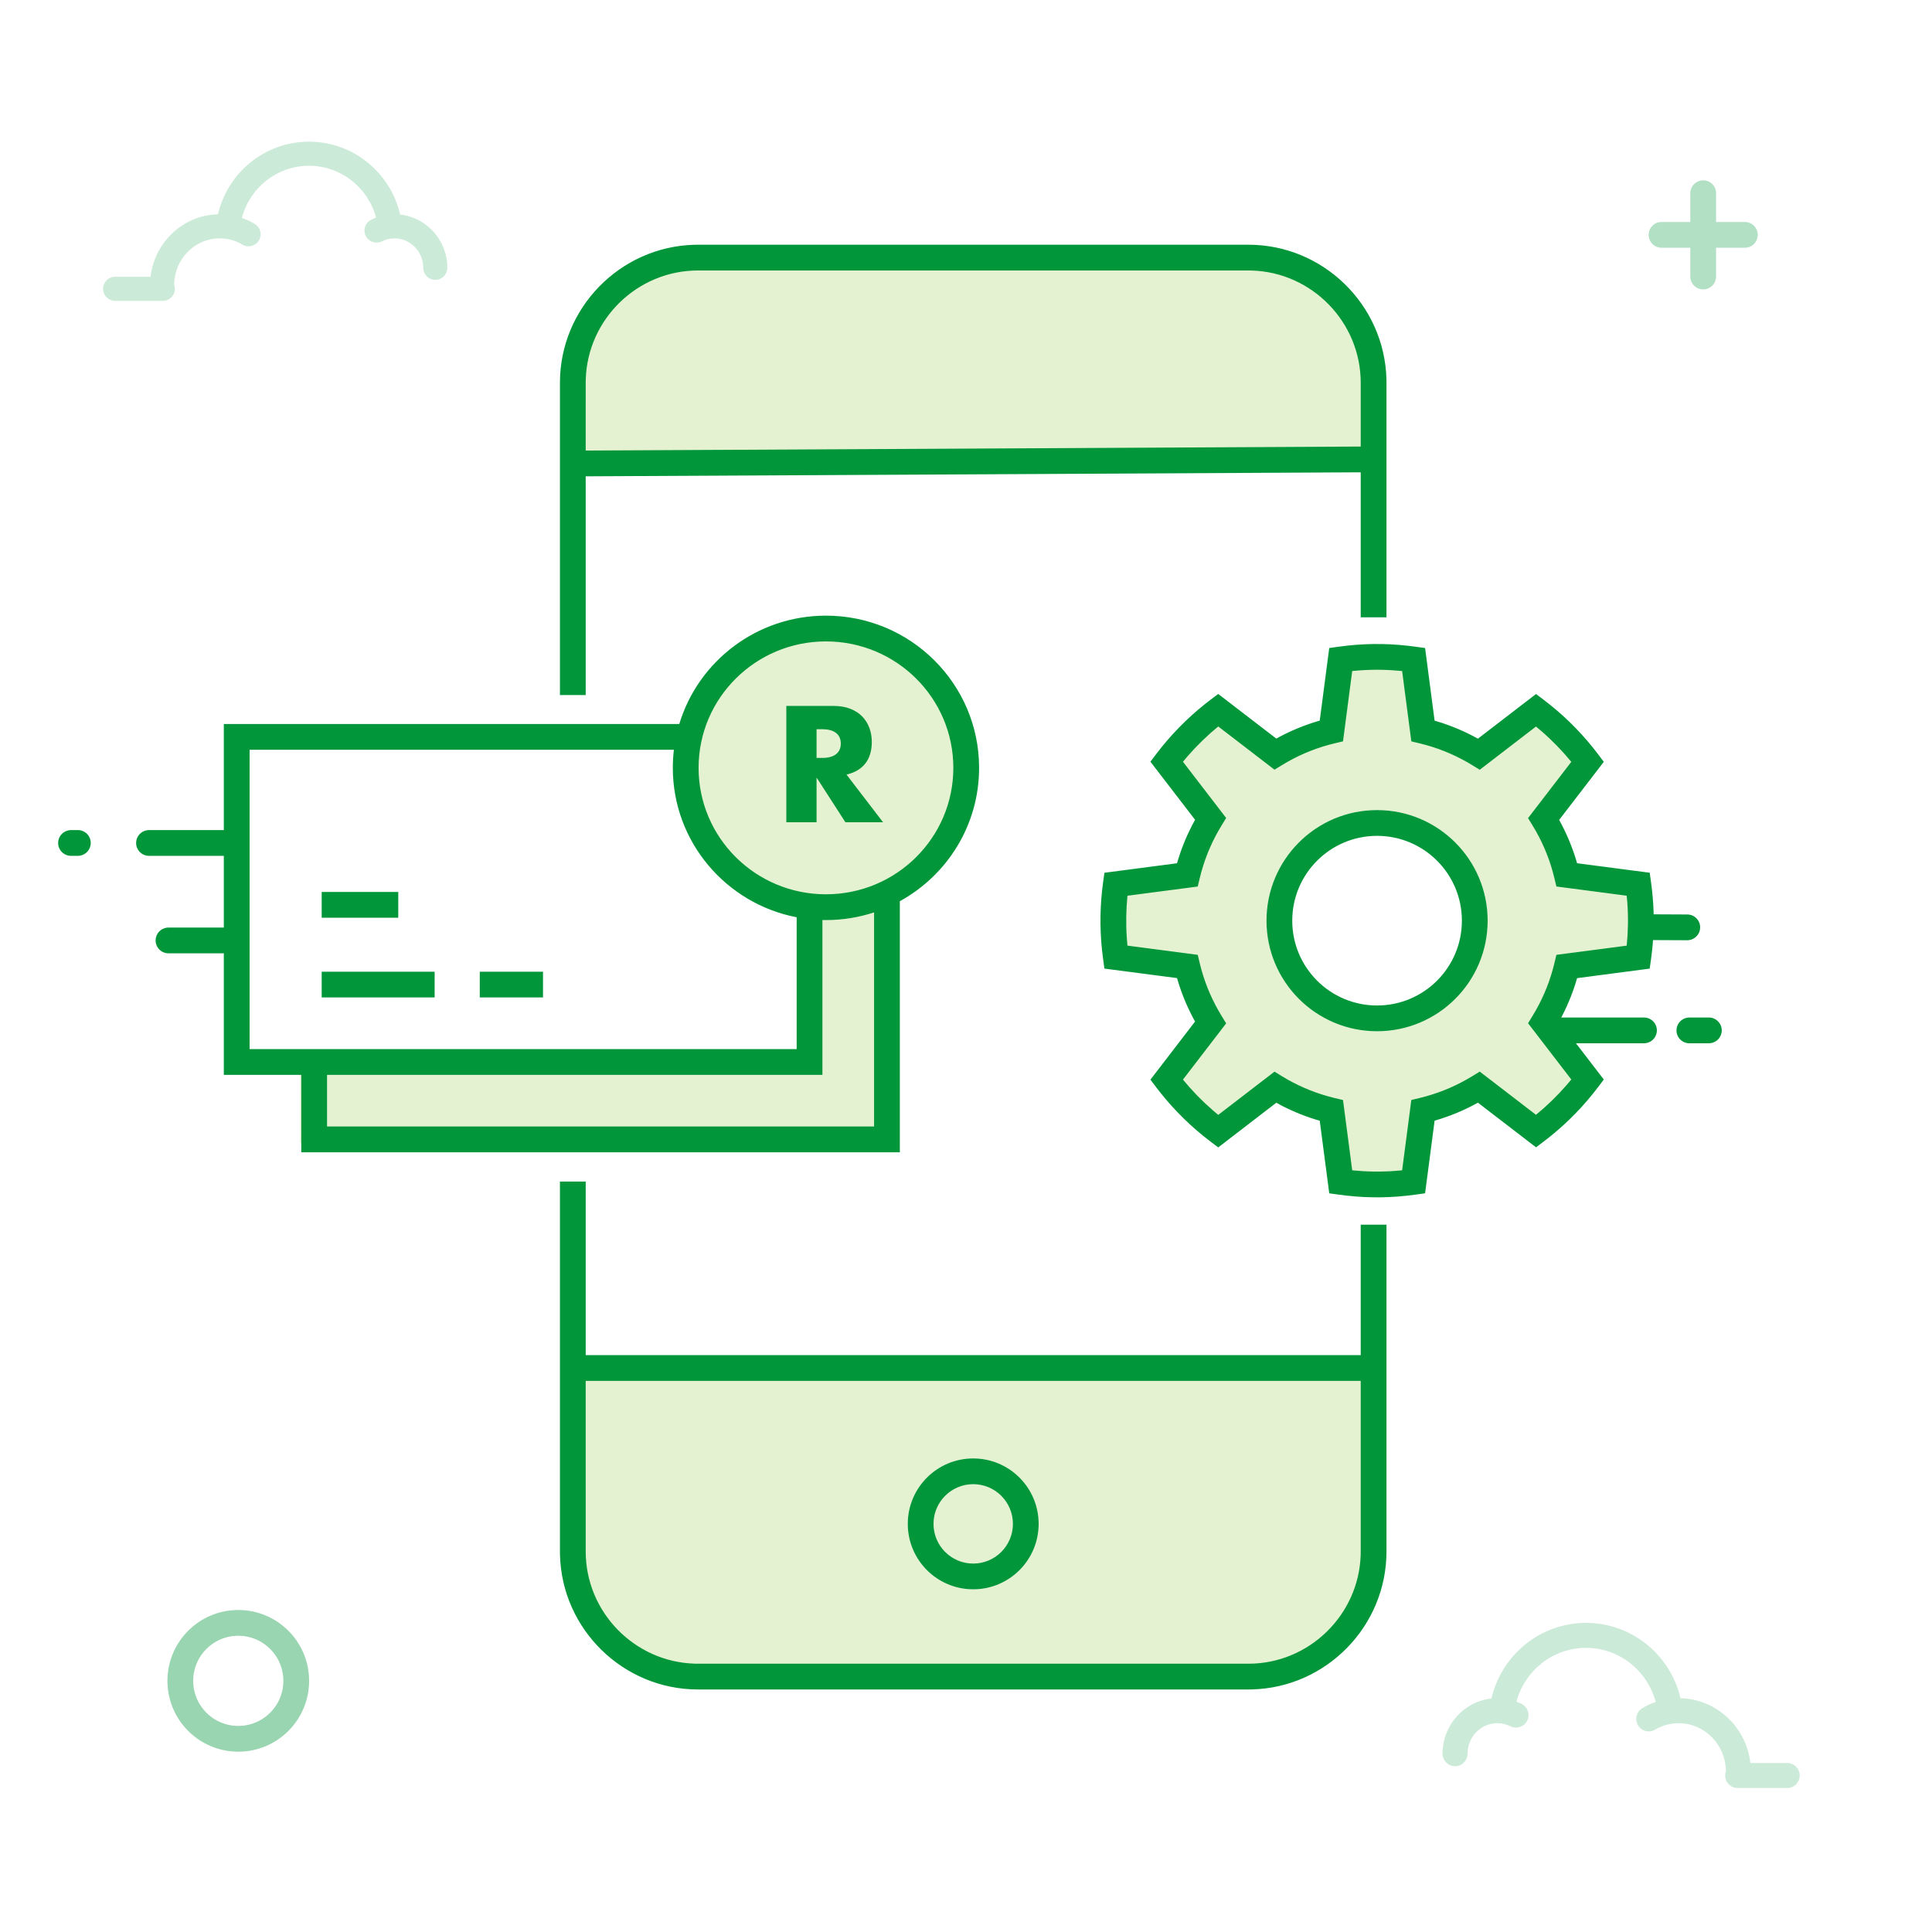 <svg width="150" height="150" viewBox="0 0 150 150" fill="none" xmlns="http://www.w3.org/2000/svg">
<rect width="150" height="150" fill="white"/>
<path fill-rule="evenodd" clip-rule="evenodd" d="M121.65 75.036L127.197 74.31C127.458 72.428 127.468 70.607 127.197 68.651L121.65 67.925C121.276 66.369 120.663 64.91 119.85 63.582L123.262 59.143C122.119 57.632 120.772 56.284 119.261 55.141L114.824 58.552C113.495 57.738 112.035 57.123 110.478 56.748L109.752 51.2C107.825 50.933 106.006 50.934 104.094 51.198L103.369 56.744C101.809 57.118 100.346 57.732 99.016 58.547L94.577 55.135C93.127 56.231 91.744 57.591 90.576 59.133L93.987 63.571C93.171 64.903 92.555 66.366 92.18 67.927L86.633 68.653C86.385 70.453 86.366 72.374 86.633 74.309L92.18 75.034C92.555 76.596 93.171 78.059 93.987 79.39L90.576 83.828C91.673 85.277 93.033 86.66 94.577 87.827L99.016 84.415C100.346 85.23 101.809 85.844 103.369 86.218L104.094 91.764C106.005 92.027 107.824 92.029 109.752 91.762L110.478 86.214C112.035 85.838 113.495 85.224 114.823 84.41L119.261 87.82C120.772 86.677 122.119 85.33 123.262 83.818L119.85 79.379C120.663 78.052 121.276 76.592 121.65 75.036ZM98.33 71.481C98.33 66.739 102.174 62.895 106.915 62.895C111.657 62.895 115.501 66.739 115.501 71.481C115.501 76.222 111.657 80.066 106.915 80.066C102.174 80.066 98.33 76.222 98.33 71.481Z" fill="#E4F2D2"/>
<path fill-rule="evenodd" clip-rule="evenodd" d="M107.037 106.799H44.865L44.889 120.772C44.898 126.288 49.373 130.754 54.889 130.754H97.037C102.56 130.754 107.037 126.277 107.037 120.754V106.799ZM72.479 118.313C72.479 116.612 73.859 115.232 75.56 115.232C77.262 115.232 78.641 116.612 78.641 118.313C78.641 120.015 77.262 121.394 75.56 121.394C73.859 121.394 72.479 120.015 72.479 118.313ZM75.56 113.232C72.754 113.232 70.479 115.507 70.479 118.313C70.479 121.12 72.754 123.394 75.56 123.394C78.366 123.394 80.641 121.12 80.641 118.313C80.641 115.507 78.366 113.232 75.56 113.232Z" fill="#E4F2D2"/>
<path fill-rule="evenodd" clip-rule="evenodd" d="M44.865 35.987H106.646V28C106.646 23.582 103.065 20 98.646 20H52.865C48.447 20 44.865 23.582 44.865 28V35.987Z" fill="#E4F2D2"/>
<path fill-rule="evenodd" clip-rule="evenodd" d="M68.855 66.199V88.756H23.308L23.308 82.766H63.084L62.973 68.215L68.855 66.199Z" fill="#E4F2D2"/>
<circle cx="63.942" cy="59.807" r="10.216" fill="#E4F2D2"/>
<path fill-rule="evenodd" clip-rule="evenodd" d="M96.929 19C102.731 19 107.491 23.667 107.643 29.431L107.646 29.715V47.928H105.646L105.646 36.67L45.473 36.981L45.474 53.964H43.474V29.715C43.474 23.916 48.141 19.156 53.907 19.004L54.191 19H96.929ZM76.017 59.616C76.017 53.088 70.692 47.799 64.127 47.799C58.752 47.799 54.209 51.344 52.739 56.212L17.378 56.212L17.377 64.447L11.568 64.447L11.451 64.454C10.954 64.512 10.568 64.934 10.568 65.447C10.568 66 11.015 66.447 11.568 66.447L17.377 66.447V72.014L13.081 72.015L12.964 72.022C12.467 72.079 12.081 72.502 12.081 73.015C12.081 73.567 12.529 74.015 13.081 74.015L17.377 74.014L17.378 83.452L23.391 83.452L23.392 89.462H69.863L69.863 69.969C73.531 67.957 76.017 64.076 76.017 59.616ZM109.889 50.209L109.288 50.134C107.494 49.933 105.765 49.958 103.958 50.207L103.202 50.311L102.464 55.948L101.963 56.1C100.967 56.421 100.006 56.838 99.092 57.344L94.582 53.878L93.974 54.337L93.552 54.665C92.156 55.777 90.868 57.091 89.779 58.53L89.319 59.138L92.785 63.648L92.538 64.109C92.06 65.039 91.674 66.013 91.384 67.023L85.747 67.761L85.643 68.516L85.57 69.1C85.376 70.859 85.397 72.667 85.643 74.445L85.747 75.201L91.384 75.939L91.537 76.441C91.859 77.438 92.276 78.399 92.785 79.314L89.319 83.823L89.779 84.432L90.107 84.853C91.219 86.248 92.535 87.536 93.974 88.624L94.582 89.084L99.092 85.617L99.553 85.863C100.482 86.34 101.456 86.725 102.464 87.014L103.202 92.65L103.958 92.754L104.558 92.829C106.35 93.028 108.079 93.003 109.889 92.752L110.644 92.647L111.382 87.009L111.882 86.856C112.877 86.535 113.835 86.118 114.747 85.612L119.257 89.078L119.865 88.618L120.335 88.252C121.73 87.134 122.982 85.847 124.06 84.421L124.519 83.813L122.356 80.999L127.639 81L127.756 80.993C128.253 80.936 128.639 80.513 128.639 80C128.639 79.448 128.191 79 127.639 79L121.213 78.999L121.297 78.843C121.773 77.917 122.157 76.946 122.446 75.941L128.083 75.203L128.188 74.448L128.262 73.85C128.295 73.561 128.321 73.274 128.342 72.988L130.996 73L131.112 72.994C131.61 72.938 131.998 72.517 132 72.004C132.002 71.452 131.556 71.002 131.004 71L128.39 70.988C128.371 70.173 128.304 69.353 128.188 68.514L128.083 67.758L122.446 67.021L122.293 66.521C121.973 65.528 121.558 64.57 121.052 63.659L124.519 59.148L124.06 58.54L123.694 58.07C122.578 56.675 121.291 55.423 119.865 54.343L119.257 53.883L114.747 57.349L114.287 57.104C113.36 56.627 112.388 56.242 111.382 55.953L110.644 50.314L109.889 50.209ZM45.474 91.738L45.473 105.213H105.646L105.646 95.084H107.646V120.456C107.646 126.257 102.981 131.014 97.214 131.166L96.929 131.17H54.191C48.389 131.17 43.63 126.506 43.478 120.74L43.474 120.456V91.738H45.474ZM105.646 107.213H45.473L45.474 120.456C45.474 125.16 49.257 129.027 53.931 129.166L54.191 129.17H96.929C101.635 129.17 105.503 125.388 105.643 120.716L105.646 120.456L105.646 107.213ZM80.641 118.313C80.641 115.507 78.367 113.232 75.56 113.232C72.754 113.232 70.479 115.507 70.479 118.313C70.479 121.119 72.754 123.394 75.56 123.394C78.367 123.394 80.641 121.119 80.641 118.313ZM75.56 115.232C73.859 115.232 72.479 116.612 72.479 118.313C72.479 120.015 73.859 121.394 75.56 121.394C77.262 121.394 78.641 120.015 78.641 118.313C78.641 116.612 77.262 115.232 75.56 115.232ZM105.542 52.05L104.985 52.098L104.271 57.556L103.602 57.716C102.322 58.023 101.1 58.506 99.961 59.15L99.538 59.4L98.951 59.758L94.584 56.402C93.736 57.098 92.932 57.878 92.202 58.717L91.844 59.141L95.199 63.508L94.84 64.094C94.154 65.212 93.628 66.417 93.276 67.683L93.152 68.161L92.991 68.83L87.535 69.544C87.427 70.638 87.41 71.753 87.488 72.863L87.535 73.418L92.991 74.132L93.152 74.801C93.46 76.082 93.945 77.305 94.59 78.444L94.84 78.868L95.199 79.454L91.844 83.82C92.54 84.669 93.32 85.472 94.16 86.201L94.584 86.56L98.951 83.203L99.538 83.562C100.656 84.246 101.86 84.771 103.125 85.122L103.602 85.246L104.271 85.406L104.985 90.863C106.103 90.976 107.193 90.992 108.304 90.911L108.861 90.862L109.575 85.403L110.243 85.242C111.521 84.933 112.741 84.45 113.878 83.806L114.301 83.557L114.887 83.198L119.254 86.554C120.113 85.85 120.911 85.074 121.638 84.236L121.995 83.811L118.638 79.444L118.997 78.857C119.68 77.742 120.204 76.54 120.554 75.278L120.678 74.802L120.839 74.134L126.297 73.42C126.41 72.305 126.427 71.215 126.346 70.101L126.297 69.542L120.839 68.827L120.678 68.159C120.371 66.882 119.888 65.663 119.246 64.526L118.997 64.104L118.638 63.518L121.995 59.15C121.292 58.291 120.517 57.493 119.678 56.766L119.254 56.408L114.888 59.764L114.301 59.404C113.185 58.721 111.983 58.195 110.72 57.844L110.243 57.72L109.575 57.559L108.861 52.1C107.742 51.986 106.652 51.97 105.542 52.05ZM67.863 70.838C66.688 71.224 65.432 71.433 64.127 71.433C64.036 71.433 63.944 71.432 63.853 71.43L63.853 83.452L25.391 83.452L25.392 87.462H67.863L67.863 70.838ZM19.378 58.212L52.321 58.212C52.266 58.672 52.238 59.141 52.238 59.616C52.238 65.37 56.376 70.162 61.853 71.217L61.853 81.452H19.378V58.212ZM132.676 79C133.228 79 133.676 79.448 133.676 80C133.676 80.513 133.29 80.936 132.792 80.993L132.676 81H131.162C130.61 81 130.162 80.552 130.162 80C130.162 79.487 130.548 79.064 131.045 79.007L131.162 79H132.676ZM115.501 71.481C115.501 66.739 111.657 62.895 106.915 62.895C102.174 62.895 98.33 66.739 98.33 71.481C98.33 76.222 102.174 80.066 106.915 80.066C111.657 80.066 115.501 76.222 115.501 71.481ZM106.915 64.895C103.278 64.895 100.33 67.844 100.33 71.481C100.33 75.118 103.278 78.066 106.915 78.066C110.552 78.066 113.501 75.118 113.501 71.481C113.501 67.844 110.552 64.895 106.915 64.895ZM33.745 77.442V75.442H24.976V77.442H33.745ZM42.159 75.442V77.442H37.25V75.442H42.159ZM30.921 71.253V69.253H24.976V71.253H30.921ZM64.127 49.799C58.664 49.799 54.238 54.195 54.238 59.616C54.238 65.036 58.664 69.433 64.127 69.433C69.591 69.433 74.017 65.036 74.017 59.616C74.017 54.195 69.591 49.799 64.127 49.799ZM7.045 65.447C7.045 64.895 6.597 64.447 6.045 64.447H5.513L5.397 64.454C4.899 64.512 4.513 64.934 4.513 65.447C4.513 66 4.961 66.447 5.513 66.447H6.045L6.161 66.441C6.659 66.383 7.045 65.96 7.045 65.447ZM64.704 54.808C65.207 54.808 65.646 54.882 66.021 55.03C66.397 55.178 66.706 55.379 66.95 55.635C67.193 55.89 67.377 56.186 67.501 56.521C67.624 56.856 67.686 57.216 67.686 57.599C67.686 58.286 67.52 58.843 67.189 59.27C66.858 59.697 66.369 59.987 65.722 60.138L68.561 63.84H65.638L63.398 60.366V63.84H61.05V54.808H64.704ZM63.398 56.617H63.841C64.305 56.617 64.66 56.713 64.907 56.904C65.155 57.096 65.279 57.371 65.279 57.731C65.279 58.09 65.155 58.366 64.907 58.557C64.66 58.749 64.305 58.845 63.841 58.845H63.398V56.617ZM54.191 21H96.929L97.19 21.004C101.863 21.143 105.646 25.012 105.646 29.715L105.646 34.67L45.473 34.981L45.474 29.715L45.478 29.455C45.617 24.784 49.486 21 54.191 21Z" fill="#009639"/>
<path d="M132.235 15V21.47" stroke="#B2E0C4" stroke-width="2" stroke-linecap="round"/>
<path d="M135.47 18.235H129" stroke="#B2E0C4" stroke-width="2" stroke-linecap="round"/>
<circle cx="18.5" cy="130.5" r="4.5" stroke="#99D5B0" stroke-width="2"/>
<path fill-rule="evenodd" clip-rule="evenodd" d="M18.778 16.921C19.125 17.04 19.459 17.194 19.776 17.382C20.22 17.645 20.367 18.219 20.104 18.663C19.84 19.107 19.267 19.254 18.822 18.991C18.29 18.675 17.687 18.507 17.058 18.507C15.119 18.507 13.538 20.113 13.524 22.108C13.559 22.206 13.578 22.312 13.578 22.423C13.578 22.939 13.159 23.358 12.643 23.358H8.935C8.419 23.358 8 22.939 8 22.423C8 21.906 8.419 21.488 8.935 21.488H11.69C12 18.804 14.21 16.707 16.921 16.639C17.681 13.39 20.575 11 23.992 11C27.421 11 30.317 13.404 31.069 16.661C33.13 16.884 34.73 18.652 34.73 20.793C34.73 21.31 34.311 21.728 33.795 21.728C33.278 21.728 32.86 21.31 32.86 20.793C32.86 19.527 31.856 18.507 30.626 18.507C30.282 18.507 29.95 18.586 29.649 18.737C29.187 18.967 28.625 18.779 28.395 18.317C28.164 17.855 28.352 17.294 28.814 17.063C28.94 17 29.068 16.944 29.2 16.895C28.575 14.566 26.468 12.87 23.992 12.87C21.509 12.87 19.394 14.576 18.778 16.921Z" fill="#CCEAD8"/>
<path fill-rule="evenodd" clip-rule="evenodd" d="M128.547 132.143C128.188 132.266 127.841 132.425 127.512 132.621C127.051 132.894 126.899 133.489 127.172 133.95C127.445 134.411 128.04 134.563 128.501 134.29C129.053 133.962 129.679 133.788 130.332 133.788C132.343 133.788 133.984 135.454 133.998 137.524C133.962 137.626 133.942 137.736 133.942 137.85C133.942 138.386 134.376 138.82 134.912 138.82H138.758C139.294 138.82 139.729 138.386 139.729 137.85C139.729 137.314 139.294 136.88 138.758 136.88H135.9C135.579 134.097 133.286 131.921 130.474 131.85C129.686 128.479 126.684 126 123.138 126C119.581 126 116.576 128.494 115.797 131.872C113.659 132.104 111.998 133.938 111.998 136.16C111.998 136.695 112.433 137.13 112.969 137.13C113.504 137.13 113.939 136.695 113.939 136.16C113.939 134.846 114.98 133.788 116.256 133.788C116.613 133.788 116.957 133.87 117.27 134.026C117.749 134.265 118.332 134.071 118.571 133.591C118.81 133.112 118.615 132.529 118.136 132.29C118.005 132.225 117.872 132.167 117.736 132.116C118.384 129.699 120.569 127.94 123.138 127.94C125.714 127.94 127.908 129.71 128.547 132.143Z" fill="#CCEAD8"/>
</svg>
